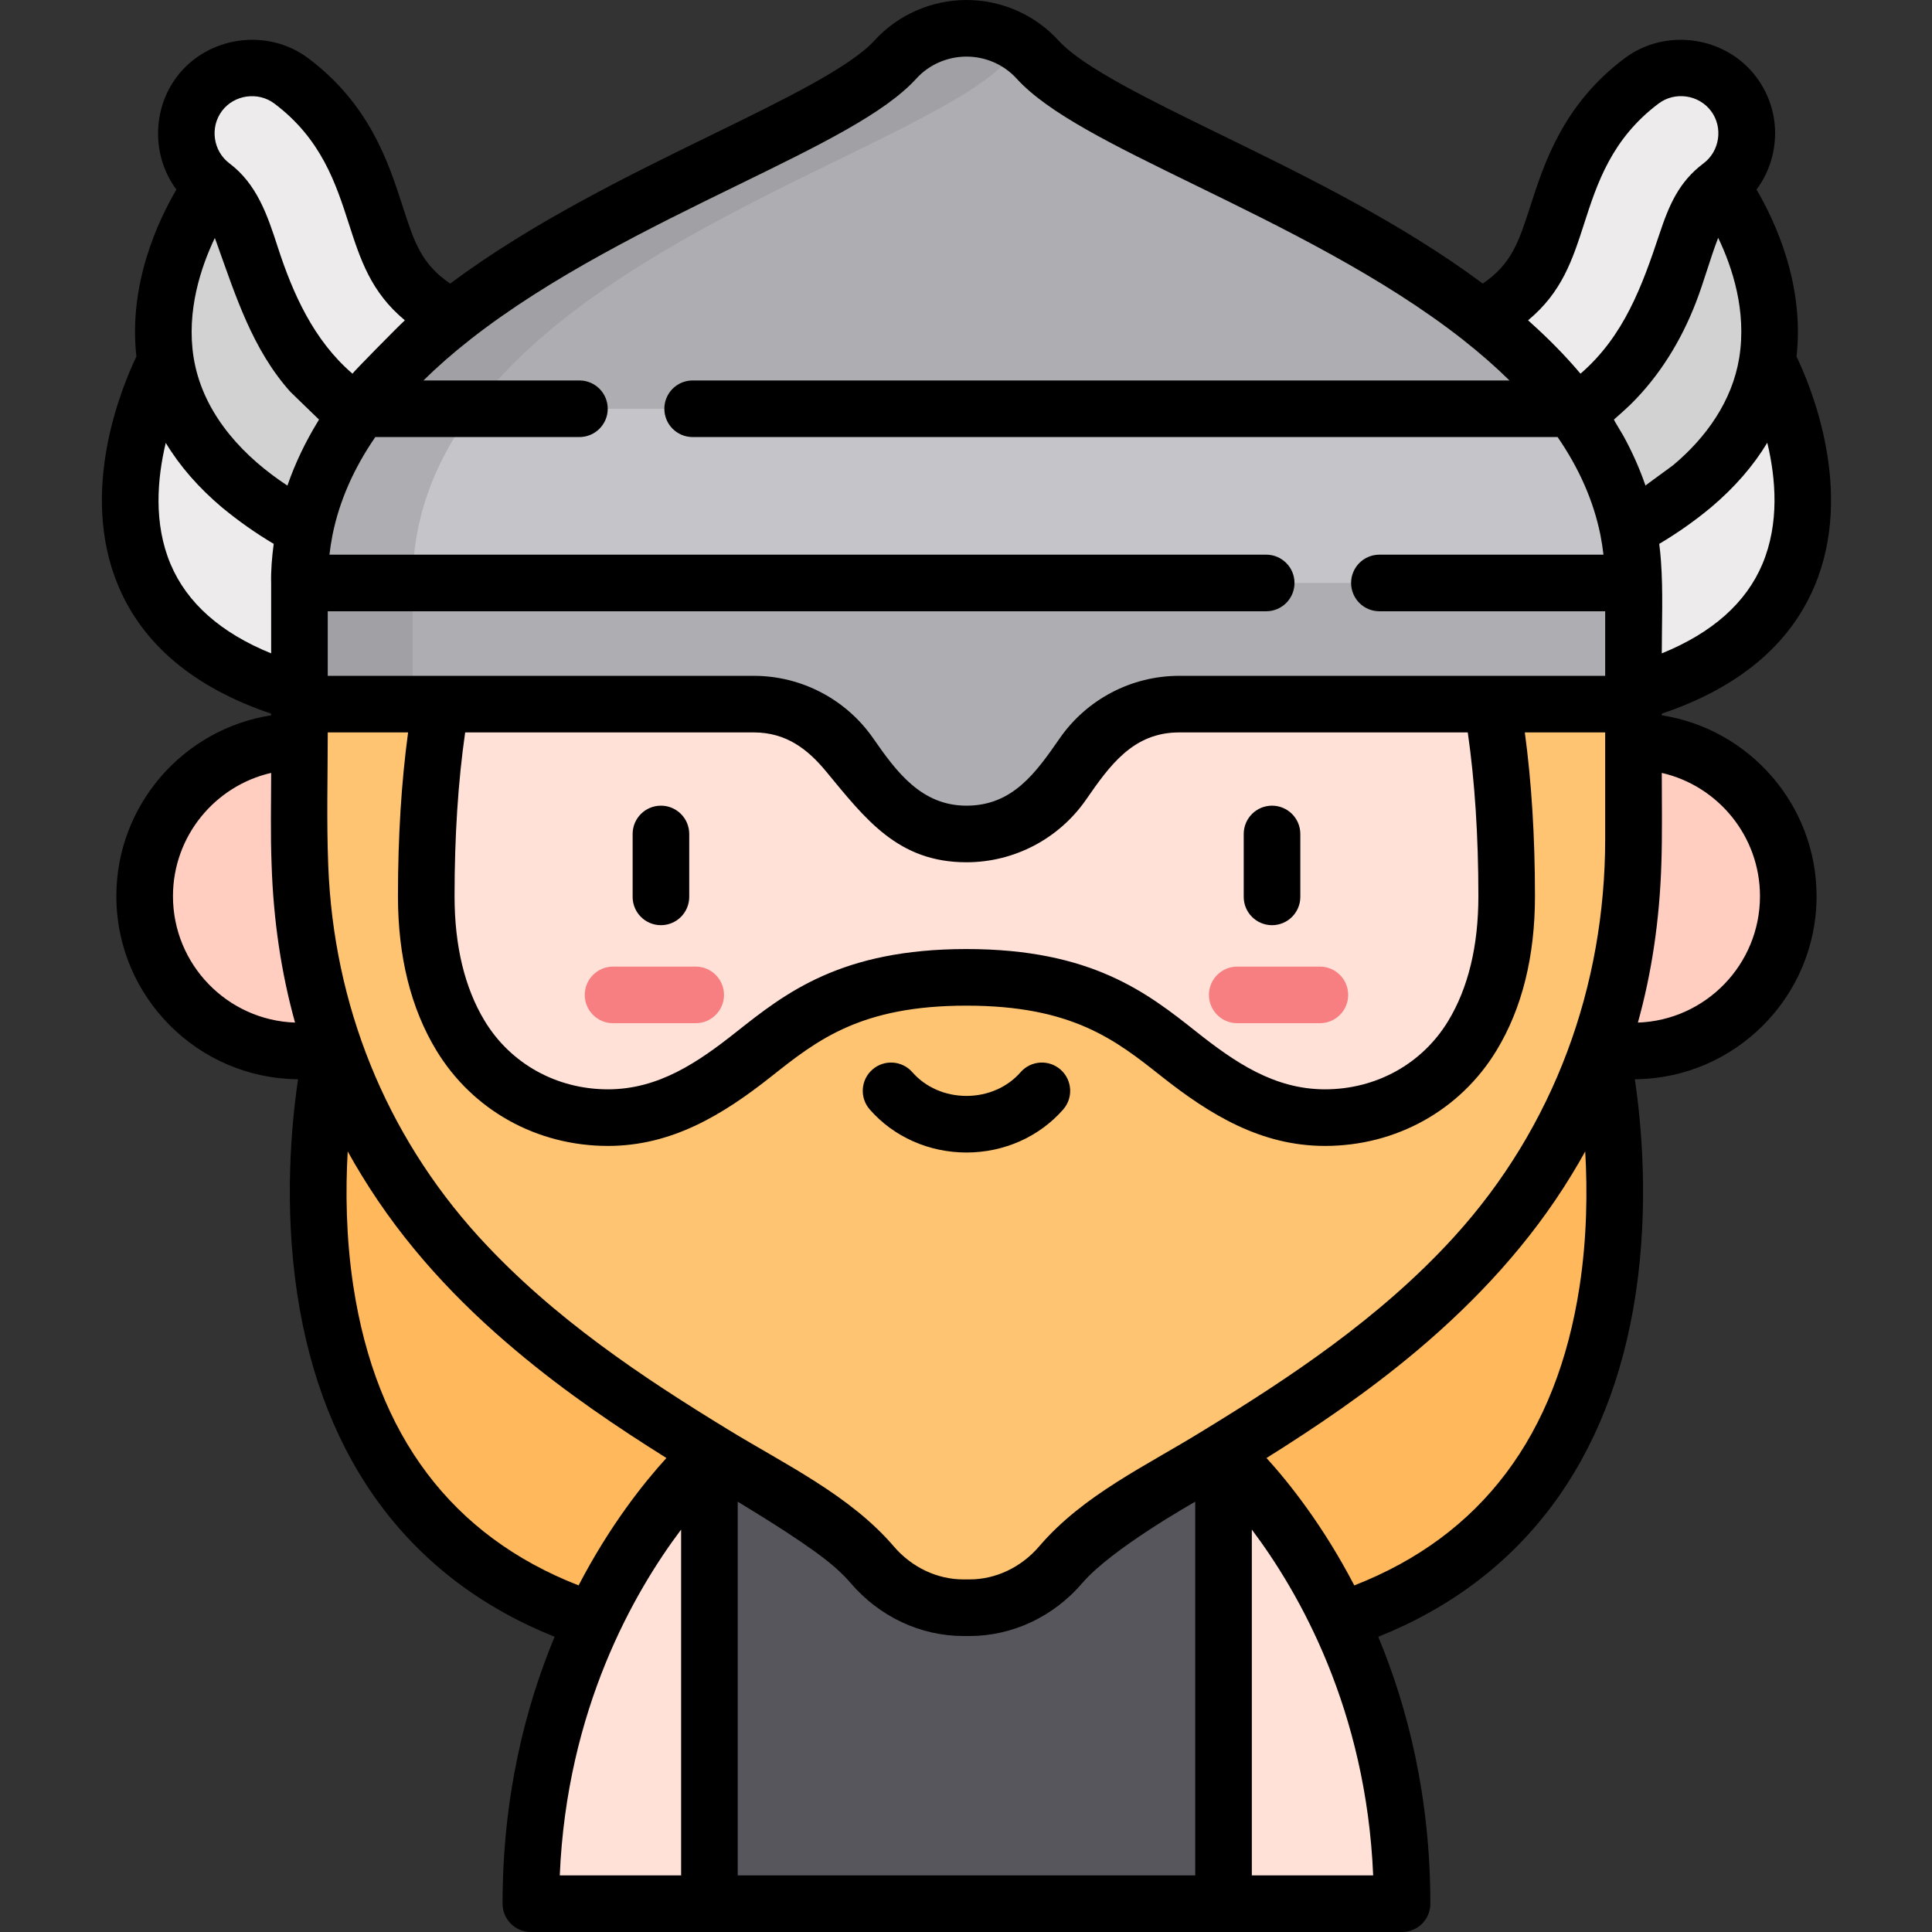 <svg height="512pt" viewBox="-27 0 512 512.001" width="512pt" xmlns="http://www.w3.org/2000/svg"><rect x="-27" y="0" width="512" height="512.001" fill="#333333" stroke="none"/><path d="m16.879 95.805s-36.816 67.414 35.477 87.809l17.5-51.039zm0 0" fill="#edebec"/><path d="m441.367 95.805s36.816 67.414-35.477 87.809l-17.504-51.039zm0 0" fill="#edebec"/><path d="m397.105 277.566s28.277 120.168-69.023 151.91h-197.918c-97.301-31.742-69.023-151.91-69.023-151.91zm0 0" fill="#ffb85c"/><path d="m29.293 49.289s-43.586 57.707 28.691 93.031l27.977-22.969-23.004-49.246zm0 0" fill="#d2d2d2"/><path d="m428.949 49.289s43.586 57.707-28.688 93.031l-27.977-22.969 23-49.246zm0 0" fill="#d2d2d2"/><path d="m96.641 122.262c-2.008 0-4.051-.348-6.043-1.086-38.508-14.262-45.836-36.977-51.188-53.562-3-9.305-4.812-14.348-10.117-18.324-7.691-5.77-9.25-16.684-3.48-24.375 5.77-7.695 16.684-9.254 24.375-3.484 14.402 10.801 18.82 24.492 22.367 35.492 4.508 13.977 7.488 23.207 30.137 31.598 9.02 3.34 13.621 13.355 10.281 22.375-2.602 7.023-9.254 11.367-16.332 11.367zm0 0" fill="#edebec"/><path d="m361.602 122.262c2.012 0 4.051-.348 6.047-1.086 38.504-14.262 45.832-36.977 51.184-53.562 3.004-9.305 4.816-14.348 10.117-18.324 7.695-5.77 9.254-16.684 3.484-24.375-5.77-7.695-16.684-9.254-24.379-3.484-14.398 10.801-18.816 24.492-22.363 35.492-4.512 13.977-7.488 23.207-30.137 31.598-9.02 3.34-13.621 13.355-10.281 22.375 2.602 7.023 9.254 11.367 16.328 11.367zm0 0" fill="#edebec"/><path d="m161 385.547s-47.312 41.324-47.312 118.953h47.312l17.379-54.609zm0 0" fill="#ffe1d7"/><path d="m297.246 385.547s47.312 41.324 47.312 118.953h-47.312l-17.379-54.609zm0 0" fill="#ffe1d7"/><path d="m161 385.547h136.246v118.953h-136.246zm0 0" fill="#57565c"/><path d="m93.375 237.5c0 22.652-18.367 41.02-41.02 41.02-22.656 0-41.02-18.367-41.02-41.02s18.363-41.02 41.02-41.02c22.652 0 41.02 18.367 41.02 41.02zm0 0" fill="#ffcec0"/><path d="m446.91 237.5c0 22.652-18.367 41.02-41.02 41.02-22.656 0-41.02-18.367-41.02-41.02s18.363-41.02 41.02-41.02c22.652 0 41.02 18.367 41.02 41.02zm0 0" fill="#ffcec0"/><path d="m405.891 154.492v67.887c0 129.148-124.988 160.965-151.77 192.266-6.09 7.117-14.832 11.414-24.195 11.414h-1.605c-9.367 0-18.109-4.297-24.199-11.414-26.781-31.301-151.766-63.117-151.766-192.266v-67.887zm0 0" fill="#ffc471"/><path d="m358.844 154.492s13.441 22.516 13.441 83.008c0 16.316-3.809 28.25-9.082 36.961-12.398 20.469-38.508 27.348-60.027 16.871-22.133-10.773-29.945-32.324-74.055-32.324-44.105 0-51.922 21.551-74.055 32.324-21.516 10.477-47.625 3.598-60.023-16.871-5.277-8.711-9.082-20.648-9.082-36.961 0-60.492 13.441-83.008 13.441-83.008zm0 0" fill="#ffe1d7"/><path d="m389.656 108.324-160.535-19.898-160.531 19.898c-10.02 13.301-16.238 28.527-16.238 46.168l176.77 20.832 176.773-20.832c0-17.645-6.219-32.867-16.238-46.168zm0 0" fill="#c5c4c9"/><path d="m82.352 154.492c0-17.645 6.219-32.867 16.238-46.168l145.531-18.039-15-1.859-160.531 19.898c-10.02 13.301-16.238 28.523-16.238 46.168l176.77 20.832 15-1.77zm0 0" fill="#aeaeb2"/><path d="m389.656 108.324h-321.066c36.285-48.27 122.363-71.273 141.707-92.555 2.406-2.648 5.324-4.715 8.535-6.121 3.207-1.402 6.707-2.148 10.289-2.148 7.164 0 14.012 2.977 18.828 8.27 19.34 21.281 105.418 44.285 141.707 92.555zm0 0" fill="#aeaeb2"/><path d="m240.297 15.77c1.164-1.281 2.449-2.422 3.824-3.422-4.32-3.133-9.566-4.848-15-4.848-3.582 0-7.082.746-10.289 2.148-3.211 1.402-6.129 3.473-8.535 6.121-19.344 21.281-105.422 44.285-141.707 92.555h30c36.289-48.27 122.363-71.273 141.707-92.555zm0 0" fill="#a1a1a5"/><path d="m405.891 186.598h-120.383c-10.184 0-19.715 4.988-25.52 13.352l-5.348 7.711c-5.805 8.363-15.336 13.352-25.52 13.352-10.18 0-19.711-4.988-25.516-13.352l-5.348-7.711c-5.805-8.359-15.336-13.352-25.52-13.352h-120.383v-32.105h353.535zm0 0" fill="#aeaeb2"/><path d="m52.355 154.492h30v32.105h-30zm0 0" fill="#a1a1a5"/><path d="m322.781 271.16h-21.902c-4.141 0-7.5-3.355-7.5-7.5 0-4.141 3.359-7.5 7.5-7.5h21.902c4.145 0 7.5 3.359 7.5 7.5 0 4.145-3.355 7.5-7.5 7.5zm0 0" fill="#f77f82"/><path d="m157.367 271.16h-21.902c-4.145 0-7.5-3.355-7.5-7.5 0-4.141 3.355-7.5 7.5-7.5h21.902c4.141 0 7.5 3.359 7.5 7.5 0 4.145-3.359 7.5-7.5 7.5zm0 0" fill="#f77f82"/><path d="m148.152 213.512c-4.145 0-7.5 3.355-7.5 7.5v16.672c0 4.141 3.355 7.5 7.5 7.5 4.141 0 7.5-3.359 7.5-7.5v-16.672c0-4.145-3.359-7.5-7.5-7.5zm0 0"/><path d="m310.098 245.184c4.141 0 7.5-3.359 7.5-7.5v-16.672c0-4.141-3.359-7.5-7.5-7.5-4.145 0-7.5 3.359-7.5 7.5v16.672c0 4.141 3.355 7.5 7.5 7.5zm0 0"/><path d="m254.043 283.441c-3.117-2.727-7.855-2.41-10.582.711-3.488 3.988-8.715 6.277-14.34 6.277s-10.848-2.289-14.336-6.277c-2.727-3.121-7.465-3.438-10.582-.711-3.121 2.727-3.438 7.465-.711 10.582 6.336 7.25 15.68 11.406 25.629 11.406 9.953 0 19.297-4.156 25.633-11.406 2.727-3.117 2.41-7.855-.711-10.582zm0 0"/><path d="m453.895 155.27c10.559-25.125-.941-52.75-4.797-60.781 2.16-19.137-5.723-35.949-10.602-44.25 2.457-3.297 4.07-7.172 4.668-11.355.941-6.586-.738-13.148-4.73-18.473-8.137-10.848-24.035-13.109-34.879-4.98-16.305 12.23-21.332 27.812-25 39.188-3.07 9.508-4.957 15.32-12.613 20.527-21.684-16.16-47.395-28.711-69.551-39.531-18.738-9.145-36.438-17.789-42.895-24.891-6.199-6.816-15.082-10.723-24.375-10.723-9.211 0-18.172 3.906-24.375 10.727-6.453 7.098-24.152 15.742-42.895 24.891-22.156 10.816-47.863 23.367-69.551 39.527-7.652-5.207-9.543-11.02-12.609-20.527-3.668-11.375-8.695-26.957-25.004-39.188-10.852-8.141-26.742-5.863-34.875 4.98-6.531 8.711-6.574 21.102-.062 29.828-4.879 8.301-12.762 25.113-10.602 44.25-3.859 8.031-15.359 35.656-4.797 60.781 6.574 15.641 20.199 27.004 40.504 33.855v.438c-23.207 3.617-41.023 23.734-41.023 47.938 0 26.633 21.57 48.312 48.156 48.512-1.785 12.035-3.742 33.379-.246 56.719 6.668 44.504 30.191 75.809 68.23 91.027-7.812 18.812-13.789 42.438-13.789 70.742 0 4.145 3.359 7.5 7.5 7.5h230.875c4.141 0 7.5-3.355 7.5-7.5 0-28.285-5.984-51.914-13.805-70.734 38.051-15.215 61.578-46.523 68.246-91.035 3.492-23.34 1.535-44.684-.25-56.719 26.59-.195 48.16-21.879 48.16-48.508 0-24.203-17.816-44.324-41.02-47.941v-.438c20.301-6.852 33.926-18.215 40.504-33.855zm-95.914 172.914c-19.445 21.227-43.359 37.031-65.887 50.797l-.078.047c-15.047 9.344-31.859 17.031-43.594 30.742-4.777 5.586-11.52 8.793-18.496 8.793h-1.605c-6.977 0-13.719-3.207-18.496-8.793-11.512-13.453-28.855-21.738-43.715-30.82-22.457-13.719-46.309-29.484-65.727-50.645-.199-.219-.402-.434-.605-.652-24.723-27.266-38.391-61.535-39.789-98.27-.004-.043-.004-.086-.004-.129-.465-11.711-.129-23.438-.129-35.152h21.293c-1.777 13.129-2.688 27.668-2.688 43.398 0 15.965 3.418 29.707 10.164 40.848 9.613 15.863 26.617 25.336 45.492 25.336 16.938 0 30.477-8.262 43.32-18.438 12.168-9.637 23.656-18.738 51.684-18.738s39.516 9.102 51.684 18.738c12.844 10.172 26.395 18.438 43.324 18.438 18.871 0 35.875-9.473 45.484-25.336 6.75-11.137 10.168-24.879 10.168-40.848 0-15.73-.914-30.27-2.688-43.398h21.293v28.277c0 38.953-13.512 76.227-39.977 105.332-.141.156-.289.312-.43.473zm-310.965-200.957c-11.117-7.816-20.523-18.754-22.715-32.547-1.941-12.293 1.953-23.926 5.629-31.617.004.012.008.023.012.035.16.418.324.859.488 1.32 5 13.926 9.426 28.117 19.488 39.387.316.352 7.633 7.371 7.625 7.387-.152.246-.297.496-.449.746-3.176 5.238-5.867 10.805-7.871 16.598-.02.055-.039.105-.059.156-.719-.477-1.438-.965-2.148-1.465zm144.871 77.172c10.457 12.652 19.051 24.113 37.234 24.113 12.637 0 24.477-6.199 31.68-16.578 6.293-9.066 12.465-17.836 24.703-17.836h76.469c1.867 12.965 2.812 27.531 2.812 43.402 0 13.188-2.691 24.312-8 33.074-6.867 11.34-19.074 18.109-32.656 18.109-13.434 0-23.895-7.188-34.012-15.199-13.004-10.301-27.75-21.977-60.996-21.977s-47.988 11.676-60.996 21.977c-10.117 8.016-20.582 15.199-34.008 15.199-13.582 0-25.789-6.77-32.66-18.109-5.305-8.762-7.996-19.891-7.996-33.074 0-15.875.945-30.438 2.812-43.402h76.465c8.645 0 14.336 4.48 19.148 10.301zm213.223-97.211c7.703-7.574 13.422-16.941 17.305-26.98 2.18-5.641 3.734-11.504 5.902-17.148.004-.012.012-.027.016-.039 3.707 7.703 7.617 19.41 5.57 31.871-1.871 11.398-8.727 21.02-17.43 28.328-.582.484-7.426 5.379-7.395 5.473-.016-.047-.035-.094-.051-.141-1.566-4.508-3.523-8.883-5.82-13.066-.172-.312-2.566-4.242-2.504-4.293.477-.402 3.438-3.051 4.406-4.004zm34.957 42.266c-4.336 10.312-13.289 18.258-26.676 23.699 0-8.164.375-16.43-.227-24.574-.109-1.484-.258-2.977-.449-4.453 4.82-2.852 9.391-6.07 13.699-9.648.023-.016.043-.035.062-.051 6.199-5.242 11.168-10.949 14.871-17.109 2.273 9.469 3.258 21.34-1.281 32.137zm-47.238-90.23c3.391-10.508 7.234-22.422 19.727-31.793 4.332-3.246 10.633-2.344 13.879 1.984 3.246 4.328 2.34 10.633-1.984 13.875-6.523 4.895-9.129 11.055-11.664 18.668-4.633 13.934-9.445 27.117-20.871 37.012-.023.02-.047.043-.07.062-4.012-4.766-8.398-9.191-13.023-13.359-.289-.266-.574-.527-.867-.789 9.004-7.469 11.773-16.051 14.875-25.66zm-224.395-10.129c21.805-10.645 39.023-19.051 47.414-28.277 3.375-3.719 8.27-5.816 13.273-5.816 5.078 0 9.918 2.121 13.277 5.812 8.387 9.23 25.609 17.637 47.414 28.281 22.848 11.156 49.641 24.242 70.906 40.949.02.016.031.031.051.047 4.484 3.523 8.57 7.109 12.258 10.734h-216.469c-4.141 0-7.5 3.355-7.5 7.5 0 4.141 3.359 7.5 7.5 7.5h229.223c5.695 8.266 9.516 16.938 11.32 25.824l.055.289c.332 1.672.582 3.359.781 5.055h-59.379c-4.145 0-7.5 3.359-7.5 7.5 0 4.145 3.355 7.5 7.5 7.5h59.832v17.109h-112.883c-12.637 0-24.477 6.195-31.68 16.574-6.301 9.078-12.441 17.836-24.703 17.836-11.926 0-18.531-8.938-24.707-17.836-7.203-10.379-19.043-16.574-31.676-16.574h-112.887v-17.109h248.703c4.141 0 7.5-3.355 7.5-7.5 0-4.141-3.359-7.5-7.5-7.5h-248.25c.203-1.711.457-3.426.797-5.137l.039-.207c1.805-8.887 5.625-17.559 11.32-25.824h54.094c4.141 0 7.5-3.359 7.5-7.5 0-4.145-3.359-7.5-7.5-7.5h-41.34c3.688-3.625 7.773-7.211 12.258-10.734.016-.016.027-.027.043-.039 21.266-16.711 48.062-29.797 70.914-40.957zm-136.621-19.68c3.238-4.32 9.57-5.215 13.879-1.984 12.492 9.371 16.336 21.285 19.727 31.793 3.102 9.609 5.871 18.191 14.875 25.66-1.5 1.328-14.012 14.043-13.891 14.148-.023-.02-.047-.043-.07-.062-10.188-8.793-15.727-21.098-19.781-33.66-2.68-8.297-5.504-16.578-12.754-22.02-4.332-3.246-5.227-9.551-1.984-13.875zm-13.605 120.105c-4.543-10.75-3.559-22.652-1.281-32.156 3.703 6.145 8.668 11.84 14.859 17.074.012.012.023.023.035.031 4.32 3.559 8.895 6.809 13.711 9.656-.457 3.484-.773 7.059-.676 10.574v18.453c-13.359-5.43-22.305-13.355-26.648-23.633zm.629 87.98c0-15.906 11.137-29.258 26.02-32.672 0 8.066-.207 16.164.117 24.23.473 14.758 2.535 28.711 6.215 41.938-17.945-.617-32.352-15.402-32.352-33.496zm47.809 103.418c-1.984-12.996-2.09-25.484-1.5-35.781 1.176 2.129 2.406 4.238 3.688 6.328 11.27 18.492 25.566 33.629 41.047 46.59 13.176 11.078 26.891 20.293 39.727 28.332-5.922 6.496-14.969 17.797-23.277 33.758-33.586-13.102-53.656-39.723-59.684-79.227zm86.855 64.438v91.645h-32.156c1.848-43.93 19.617-74.988 32.156-91.645zm15-7.387c5.676 3.453 11.344 6.926 16.824 10.68 4.641 3.176 9.426 6.578 13.102 10.875 7.633 8.922 18.527 14.039 29.895 14.039h1.605c11.363 0 22.262-5.117 29.895-14.039 7.801-9.121 29.539-21.32 29.926-21.555v99.031h-121.246zm136.246 99.031v-91.645c12.543 16.66 30.309 47.719 32.156 91.645zm86.855-156.082c-6.031 39.512-26.105 66.137-59.703 79.234-8.309-15.957-17.348-27.262-23.262-33.762 12.871-8.066 26.633-17.312 39.848-28.434 15.879-13.363 30.09-28.707 40.922-46.48 1.285-2.09 2.516-4.207 3.695-6.336.59 10.297.488 22.781-1.5 35.777zm47.809-103.418c0 18.09-14.406 32.879-32.352 33.496 3.68-13.227 5.742-27.18 6.215-41.938.273-8.07.117-16.16.117-24.23 14.883 3.414 26.02 16.77 26.02 32.672zm0 0"/></svg>